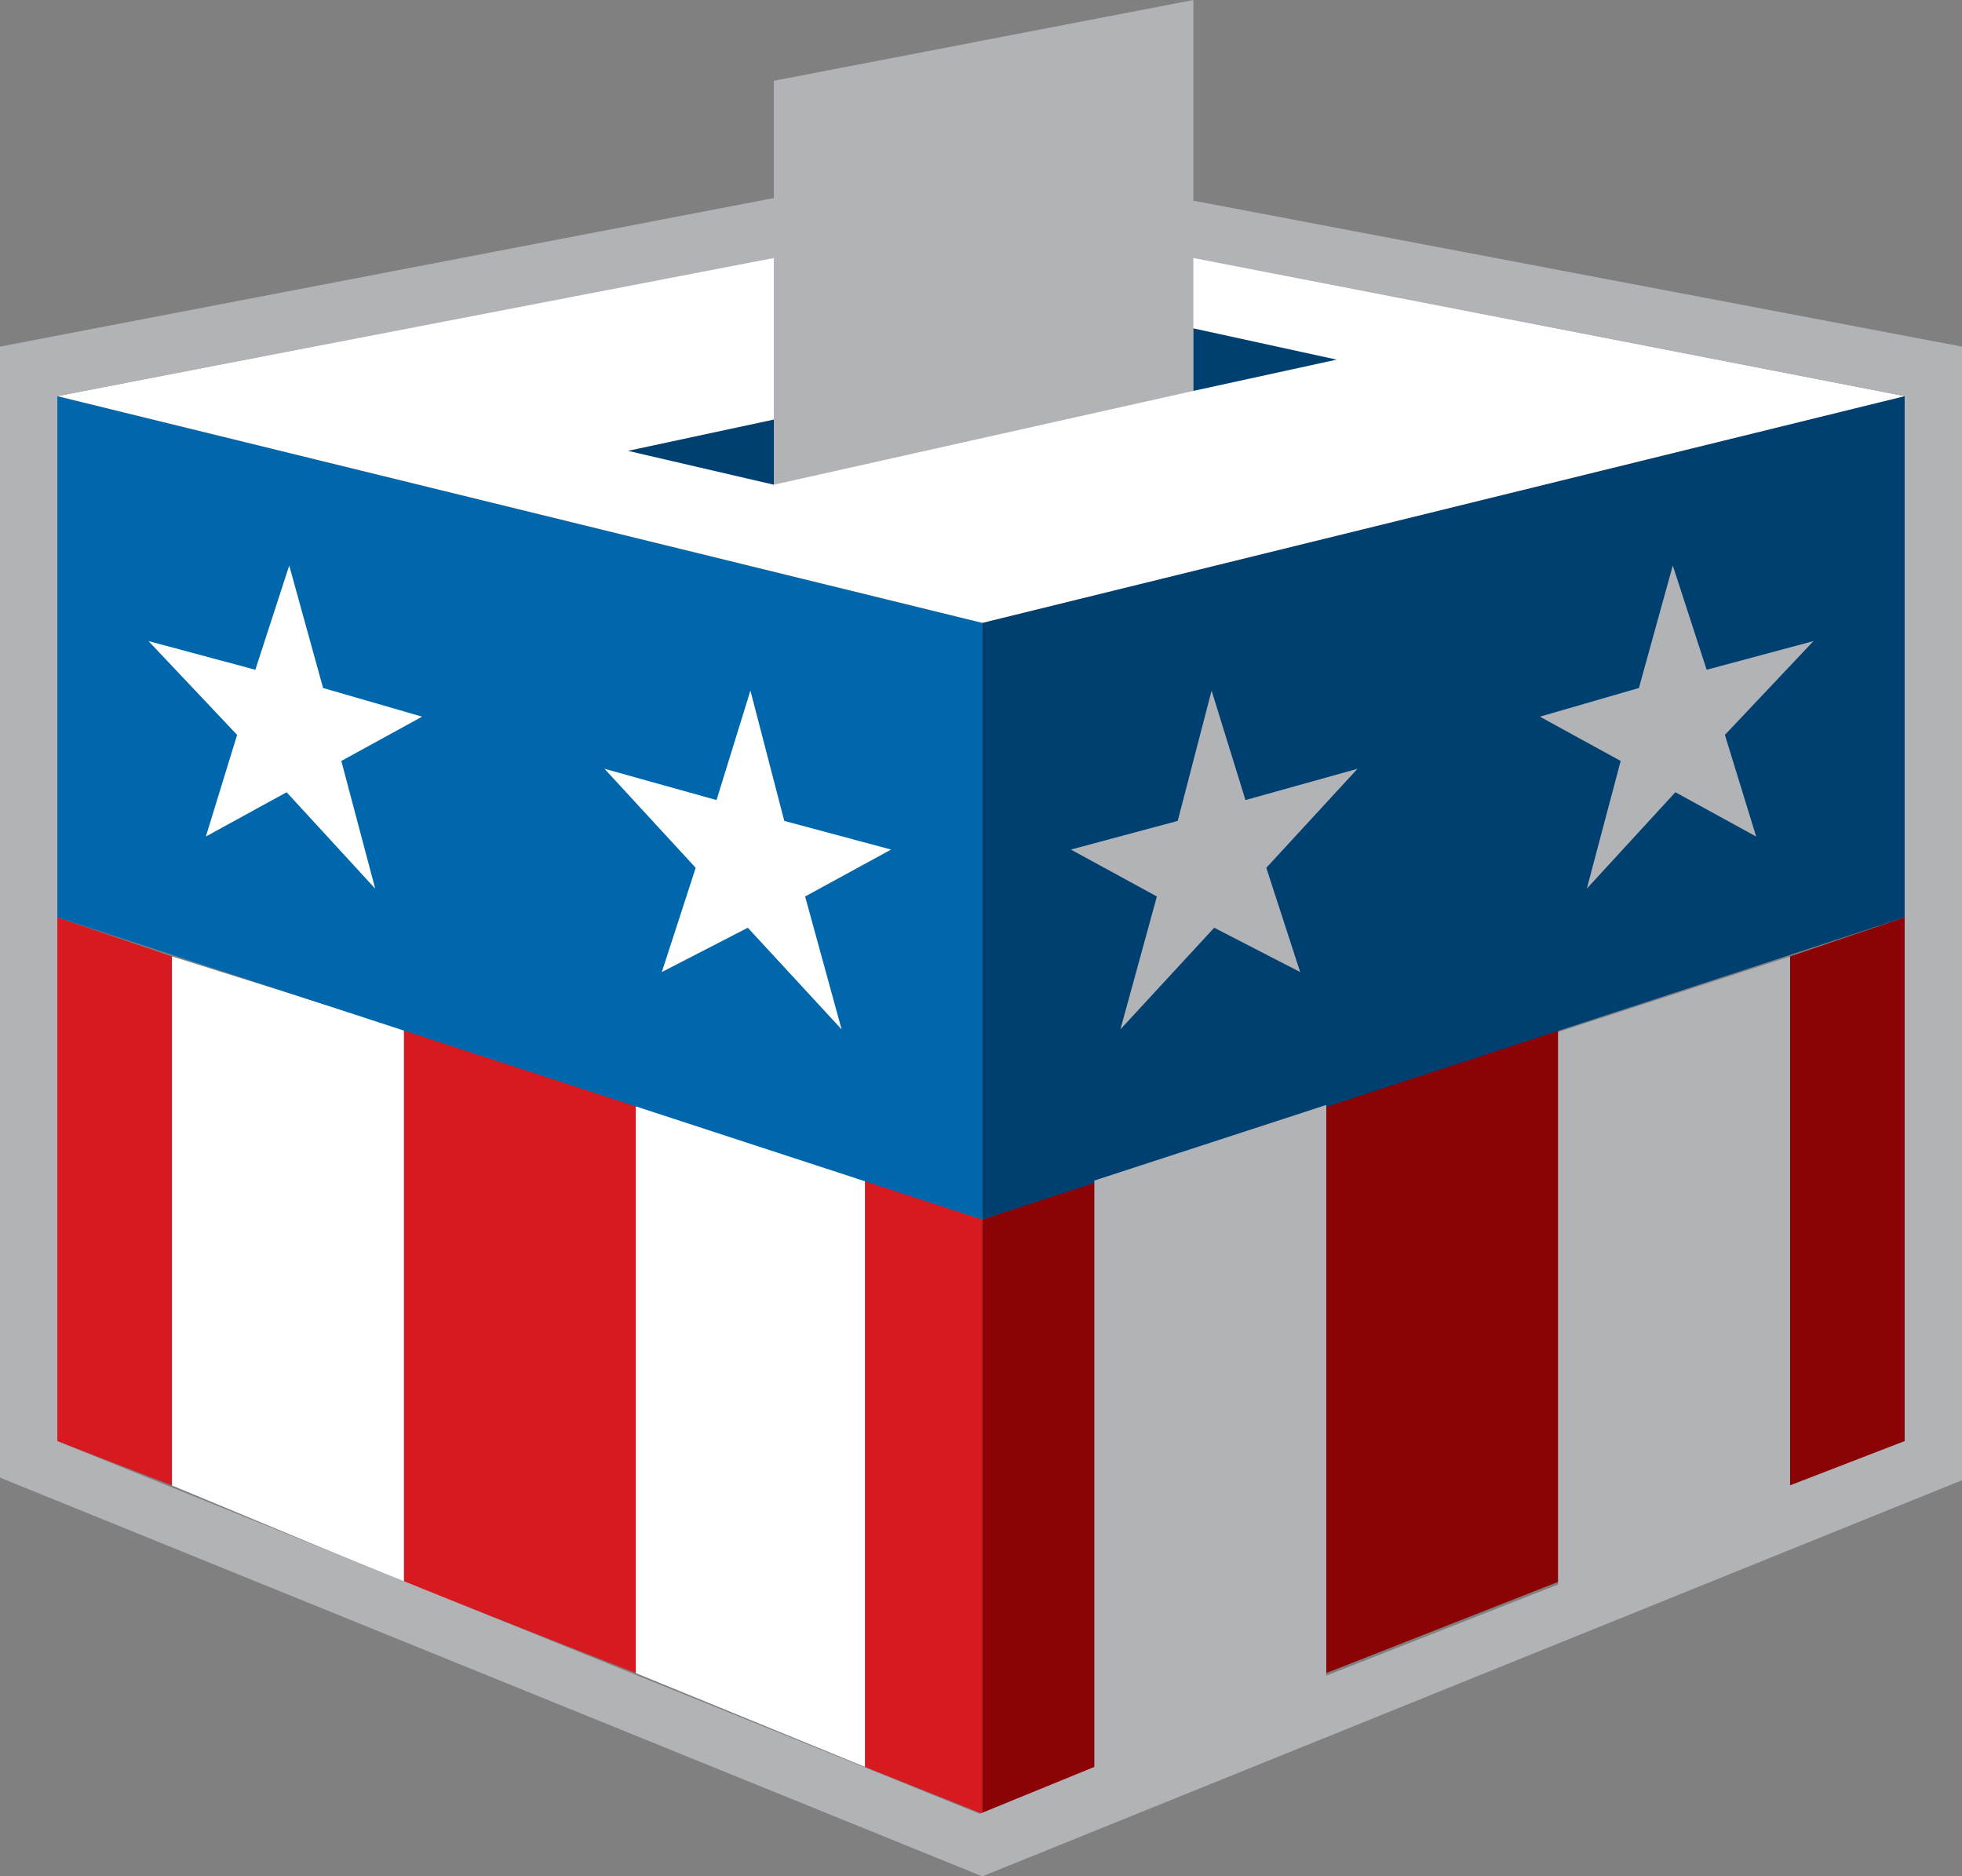 <?xml version="1.0" encoding="utf-8"?>
<!-- Generator: Adobe Illustrator 17.1.0, SVG Export Plug-In . SVG Version: 6.00 Build 0)  -->
<!DOCTYPE svg PUBLIC "-//W3C//DTD SVG 1.1//EN" "http://www.w3.org/Graphics/SVG/1.1/DTD/svg11.dtd">
<svg version="1.1" id="Layer_1" xmlns="http://www.w3.org/2000/svg" xmlns:xlink="http://www.w3.org/1999/xlink" x="0px" y="0px"
	 width="75.3px" height="72px" viewBox="0 0 75.3 72" enable-background="new 0 0 75.3 72" xml:space="preserve">
<rect x="0" y="0" width="75.3" height="72" fill="#808080" stroke="none"/>
<g>
	<g>
		<polygon fill="#FFFFFF" points="33.2,45.3 33.2,67.8 24.4,64.2 24.4,42.4 		"/>
		<polygon fill="#D71920" points="33.2,67.8 37.7,69.6 37.7,46.8 33.2,45.3 		"/>
		<polygon fill="#D71920" points="15.5,60.7 24.4,64.2 24.4,42.4 15.5,39.5 		"/>
		<polygon fill="#D71920" points="2.2,55.3 6.6,57 6.6,36.7 2.2,35.2 		"/>
		<polygon fill="#FFFFFF" points="15.5,39.5 15.5,60.7 6.6,57 6.6,36.7 		"/>
		<polygon fill="#0067AC" points="2.2,35.2 37.7,46.8 37.7,23.9 2.2,15.2 		"/>
		<polygon fill="#8B0304" points="42.1,67.8 37.7,69.6 37.7,46.8 42.1,45.3 		"/>
		<polygon fill="#8B0304" points="59.8,60.7 50.9,64.2 50.9,42.4 59.8,39.5 		"/>
		<polygon fill="#8B0304" points="73.1,55.3 68.7,57 68.7,36.7 73.1,35.2 		"/>
		<polygon fill="#004071" points="73.1,35.2 37.7,46.8 37.7,23.9 73.1,15.2 		"/>
		<polygon fill="#FFFFFF" points="73.1,15.2 37.7,8.3 2.2,15.2 37.7,23.9 		"/>
		<polygon fill="#FFFFFF" points="30.1,31.5 28.8,26.5 27.5,30.7 23.2,29.5 26.7,33.3 25.4,37.3 28.7,35.6 32.3,39.5 30.9,34.4 
			34.2,32.6 		"/>
		<polygon fill="#FFFFFF" points="12.4,26.4 11.1,21.7 9.8,25.7 5.7,24.6 9.1,28.2 7.9,32.1 11,30.4 14.4,34.1 13.1,29.2 16.2,27.5 
					"/>
		<polygon fill="#B1B3B6" points="47.8,30.7 46.5,26.5 45.2,31.5 41.1,32.6 44.4,34.4 43,39.5 46.6,35.6 49.9,37.3 48.6,33.3 
			52.1,29.5 		"/>
		<polygon fill="#B1B3B6" points="69.6,24.6 65.5,25.7 64.2,21.7 62.9,26.4 59.1,27.5 62.2,29.2 60.9,34.1 64.3,30.4 67.4,32.1 
			66.2,28.2 		"/>
		<path fill="#B1B3B6" d="M45.8,7.7V0L29.7,3.1v4.5L0,13.3v43.4L37.7,72l37.6-15.2V13.3L45.8,7.7z M73.1,55.3L68.7,57V36.7l-8.9,2.9
			v21.2l-8.9,3.5V42.4l-8.9,2.9v22.5l-4.4,1.8L2.2,55.3V15.2l27.5-5.3v8.7L45.8,15V9.9l27.3,5.3V55.3z"/>
		<polygon fill="#004071" points="45.8,12.6 45.8,15 51.3,13.8 		"/>
		<polygon fill="#004071" points="24.1,17.3 29.7,16.1 29.7,18.6 		"/>
	</g>
</g>
</svg>
